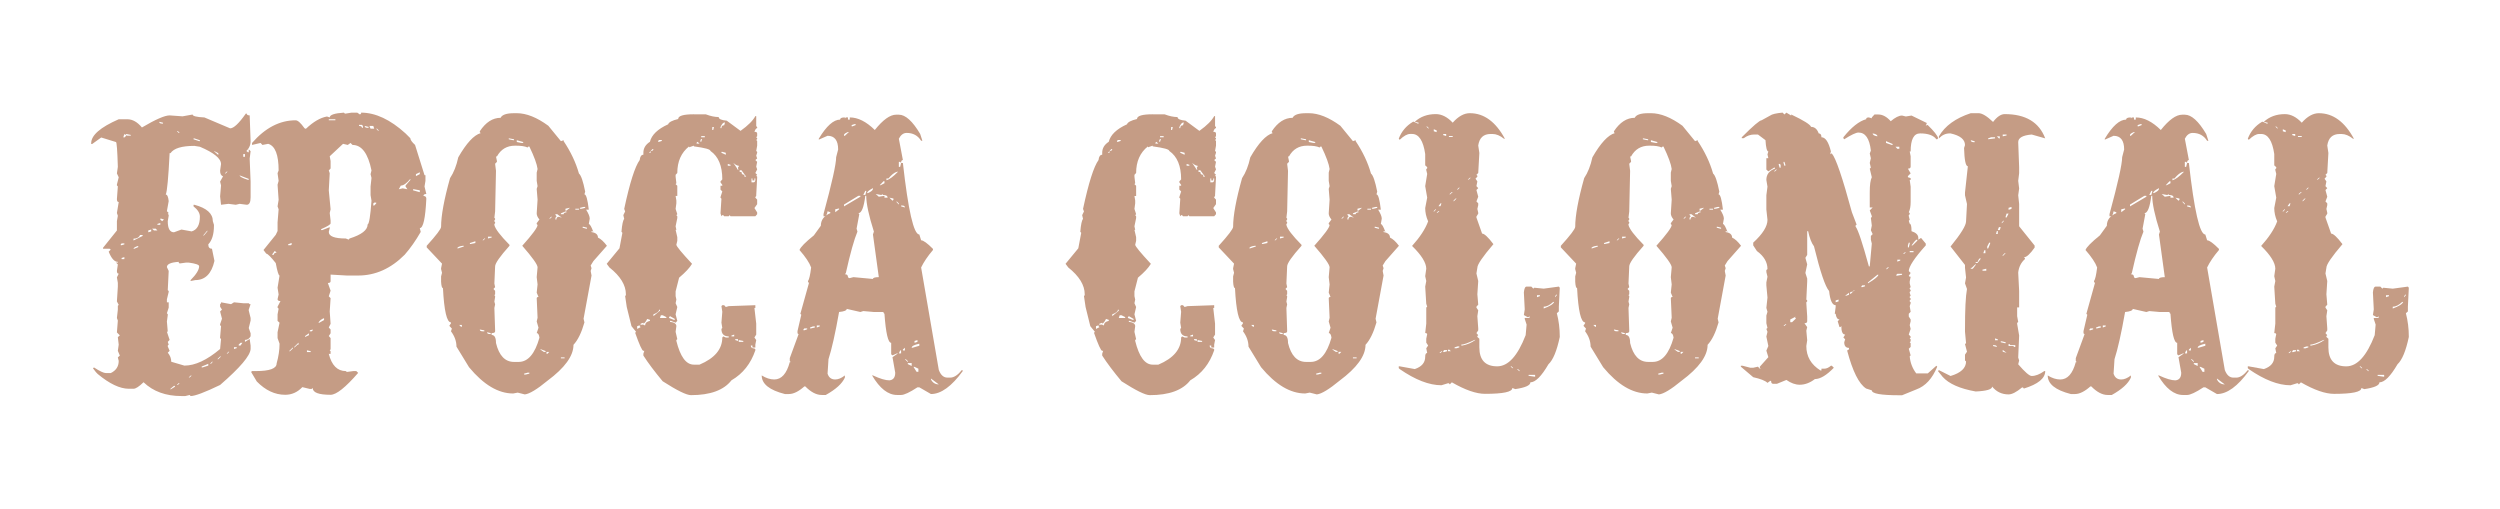 <?xml version="1.0" encoding="UTF-8"?>
<!DOCTYPE svg PUBLIC "-//W3C//DTD SVG 1.1//EN" "http://www.w3.org/Graphics/SVG/1.1/DTD/svg11.dtd">
<!-- Creator: CorelDRAW 2017 -->
<svg xmlns="http://www.w3.org/2000/svg" xml:space="preserve" width="152.135mm" height="30.956mm" version="1.1" style="shape-rendering:geometricPrecision; text-rendering:geometricPrecision; image-rendering:optimizeQuality; fill-rule:evenodd; clip-rule:evenodd"
viewBox="0 0 15213.52 3095.62"
 xmlns:xlink="http://www.w3.org/1999/xlink">
 <defs>
  <style type="text/css">
   <![CDATA[
    .fil0 {fill:#C59C85;fill-rule:nonzero}
   ]]>
  </style>
 </defs>
 <g id="Capa_x0020_1">
  <g id="_2214417998416">
   <path class="fil0" d="M1495.83 691.17l5.68 0c0,7.57 6.06,10.98 17.8,10.98l5.69 156.82c0,27.28 -11.75,49.62 -34.48,67.43l5.31 -6.44 5.68 0 6.82 6.44 5.3 0 0 -17.81 11.37 11.37 -5.69 45.45 5.69 139.78 0 95.46c0,30.3 -7.96,45.45 -23.49,45.45l-43.18 -5.68 -23.49 5.68 -44.31 -5.68 -45.47 5.68 -5.67 -51.13 5.67 -66.68 -5.67 -23.1 17.8 -32.2c-11.74,-3.78 -17.8,-15.15 -17.8,-34.47l5.67 -39.78c0,-34.08 -42.79,-69.31 -128.78,-105.68l-33.33 -5.3c-76.9,0 -125.39,14.77 -145.46,44.32l-5.31 0c-7.57,149.25 -15.15,233.33 -23.48,251.9 9.09,0 14.77,13.26 17.8,39.77l-10.98 61.37 10.98 10.98 -5.68 5.31 5.68 5.67 0 5.69 -5.68 33.33c0,45.08 12.88,67.43 37.88,67.43l45.45 -16.67 62.12 11.37c33.34,-9.85 50.01,-39.78 50.01,-90.15 0,-21.22 -12.88,-42.06 -38.64,-62.13l0 -9.85 5.31 0c75,20.07 112.12,53.42 112.12,100l6.81 21.97 0 5.69c0,51.89 -11.73,89.39 -34.46,113.26 0,17.8 7.19,26.51 22.34,26.51l15.16 74.25c-17.43,77.65 -56.45,116.67 -116.3,116.67l-28.79 5.67 0 -5.67c34.48,-34.85 51.9,-62.89 51.9,-84.47 0,-8.72 -20.84,-16.29 -63.25,-21.98l-16.67 0 -38.64 5.3 -5.68 -5.3 0 -4.54c-48.11,3.03 -71.97,13.63 -71.97,32.19l10.98 23.11 -5.68 116.67 5.68 5.68 0 5.31 -10.98 45.45 0 17.8 10.98 0 0 32.2 -10.98 34.47 5.3 5.69 0 5.3 -5.3 39.01 5.3 62.12 -5.3 0 16.66 50.01 -11.36 12.12 5.68 16.67 -5.68 5.68 0 5.3 11.36 26.89 -11.36 10.99c14.4,17.05 21.21,35.61 21.21,55.3l79.93 23.49c65.15,0 137.5,-33.71 217.43,-101.13l5.67 -60.99 -5.67 -5.31 0 -5.68 5.67 -66.67 -5.67 -6.44 0 -5.68 11.36 -33.33 -11.36 -44.32 11.36 -10.99 -11.36 -17.8 0 -15.53 5.67 -5.69 0 -5.68 60.99 11.37 17.81 -11.37 56.44 5.68 33.33 0 5.68 5.69 5.69 0 -11.37 33.33 0 5.31 11.37 45.45 0 15.53 -11.37 45.46 11.37 32.19 0 17.81c-7.58,14.77 -18.94,22.35 -34.48,22.35l0 12.12 28.79 -17.8 5.69 40.15 0 20.84c-2.27,40.9 -64.02,113.63 -185.61,218.93 -93.19,45.08 -153.04,67.43 -179.56,67.43l-5.67 -6.44 -26.52 6.44 -23.49 0c-95.45,0 -172.35,-28.03 -230.68,-84.09 -27.27,26.52 -47.73,39.77 -60.99,39.77l-28.03 0c-54.55,0 -117.81,-29.92 -189.78,-89.77l-10.98 -11.37 -17.81 -23.1 5.69 -5.69c35.6,23.11 59.84,34.48 73.11,34.48l29.16 0c32.2,-15.54 48.49,-40.16 48.49,-74.25l-5.3 -21.21 12.12 -10.99 -12.12 -28.79 5.3 -37.87 -5.3 -45.46 12.12 -10.99 -17.81 -17.79 5.69 -72.36 -5.69 -15.53 5.69 -50.76 0 -23.48 5.3 -5.68 -10.99 -20.84 5.69 -90.15 0 -23.11 -5.69 -33.33 10.99 -22.35c-7.2,0 -10.99,-5.31 -10.99,-16.67l5.69 -39.77 -11.37 -10.99 11.37 0 0 -4.54c-20.84,0 -39.4,-20.84 -55.69,-62.13l12.5 -12.11 -6.81 -5.69 -40.16 0 0 -5.68 84.47 -105.3 0 -56.45 5.69 -33.33 -5.69 -16.67 10.99 -66.66c-7.2,0 -10.99,-6.06 -10.99,-17.81l5.69 -77.65 -5.69 -5.69 0 -5.3 10.99 -44.32 -10.99 -23.48 5.69 -39.78c-3.04,-100.76 -6.82,-151.13 -11.37,-151.13l-89.77 -27.66 -55.31 39.78 -5.68 0 0 -5.31c0,-48.1 55.68,-96.59 167.43,-145.46l52.27 0c31.82,0 61.37,16.68 89.02,50.01 82.57,-48.87 139.02,-73.49 168.56,-73.49l78.79 5.68 60.99 -10.98c0,9.47 23.87,15.53 71.97,17.8l156.44 66.29c21.6,0 53.41,-29.92 95.46,-89.77zm-526.91 50c0,7.19 5.68,10.98 17.81,10.98l5.3 0 0 -5.3 -23.11 -5.68zm107.58 56.44l10.99 11.36 5.68 0 -10.99 -11.36 -5.68 0zm-319.7 17.8l-5.3 15.53 0 5.68 5.3 0 12.12 -10.98 0 -4.55 5.68 4.55 21.21 0 0 -4.55 -26.89 -5.68 -6.44 5.68 -5.68 -5.68zm420.84 26.89l0 5.31 34.09 11.36 4.55 0 0 -5.68 -33.33 -10.99 -5.31 0zm124.24 77.66l26.52 23.1 0 -10.98 -23.48 -12.12 -3.04 0zm178.42 17.42l0 16.67 10.22 0 0 -16.67 -10.22 0zm-112.12 117.81l5.67 0 10.99 -10.99 -5.3 0 -11.36 10.99zm90.15 12.12c0,7.57 16.67,16.29 50,26.9l5.3 0 0 -5.69 -55.3 -21.21zm-482.96 263.27l0 5.29 11.36 10.23 10.98 -10.23 -16.67 -5.29 -5.67 0zm-17.43 32.19l0 5.3 17.43 0 0 -10.98 -17.43 5.68zm-32.2 28.79l10.99 10.99 21.21 0 -10.23 -10.99 -21.97 0zm-23.48 10.99l0 10.98 17.8 -5.3 0 -11.37 -17.8 5.69zm336.37 27.64l0 5.69 23.1 -27.65 0 -5.68 -23.1 27.64zm-386.37 0c-6.44,14.78 -20.08,22.35 -39.78,22.35l0 10.99 55.3 -27.65 0 -5.69 -15.52 0zm-112.13 51.14l-5.3 5.69 0 5.3 5.3 0 16.67 -5.3 0 -5.69 -16.67 0zm72.35 32.2l5.31 0 23.48 -9.85 0 -5.68 -5.68 0c-15.53,6.06 -23.11,10.99 -23.11,15.53zm-72.35 56.44l0 6.82 16.67 0 0 -12.12 -16.67 5.3zm723.5 516.3l-10.98 10.99 0 5.68 10.98 0 11.37 -16.67 -11.37 0zm-39.77 26.51l0 11 16.67 -5.31 0 -5.69 -16.67 0zm-44.32 39.02l5.3 0 10.23 -11.36 -4.54 0 -10.99 11.36zm-56.82 34.1l5.68 0 16.66 -16.67 -5.67 0 -16.67 16.67zm-44.32 28.03l5.69 0 10.98 -12.51 -5.31 0 -11.36 12.51zm-51.14 16.67l0 5.29 5.69 0 34.47 -10.98 0 -10.98 -40.16 16.67zm-78.78 66.28l5.68 0 12.11 -10.98 -6.44 0 -11.35 10.98zm-71.98 45.83l5.68 0 10.99 -11.35 -5.68 0 -10.99 11.35zm-39.01 23.11l0 4.55 26.89 -16.67 0 -5.68 -5.68 0 -21.21 17.8zm1055.32 -1680.34l5.68 5.69 5.69 0 35.22 -5.69 34.48 0 16.66 11.37 6.82 -5.68 0 -5.69c87.88,0 178.03,42.43 270.46,126.52l29.17 29.17c0,9.47 9.46,23.11 28.79,40.91l57.57 184.09 5.69 0 0 34.47 -5.69 34.48 10.98 45.45c-11.74,0 -17.42,4.17 -17.42,12.12 11.74,0 17.42,5.68 17.42,16.67 -5.68,119.32 -18.93,178.79 -39.77,178.79l5.69 23.11c-31.07,54.16 -63.64,100.38 -97.74,139.02 -83.71,84.09 -178.03,126.51 -282.96,126.51l-68.94 0 -98.86 -5.68 0 40.15c0,7.2 -5.31,10.99 -16.67,10.99l16.67 46.59 -10.99 34.47 10.99 10.98 -5.31 81.07 5.31 75.38 -10.99 22.35 10.99 12.12 0 23.1 -10.99 16.67 10.99 12.5 0 68.57 -5.31 5.68 5.31 5.68 0 16.29 -10.99 0c17.8,69.69 52.28,104.54 103.42,104.54l6.43 5.31 40.15 -5.31 17.43 0 11.36 10.99c-76.89,88.64 -132.95,133.33 -167.8,133.33 -72.35,0 -108.72,-13.63 -108.72,-41.28l-6.43 5.68 -11.37 0 -45.46 -10.98c-29.54,31.06 -64.39,46.58 -104.17,46.58 -62.87,0 -120.45,-27.27 -173.11,-81.05l-34.47 -57.96 5.68 -5.31 23.11 0c84.48,0 126.52,-15.53 126.52,-46.59 11.75,-41.67 17.81,-81.44 17.81,-120.08l-12.12 -34.09 0 -35.6 12.12 -57.96 -12.12 -10.98 0 -39.78 6.43 -34.47 -6.43 -6.82 0 -5.3 17.79 -34.47c-12.11,0 -17.79,-3.79 -17.79,-11.37l6.43 -28.79 -6.43 -40.91 12.12 -74.24c-6.06,0 -13.64,-25.38 -23.12,-75.76 -29.92,-37.5 -48.85,-56.81 -57.95,-57.58l-16.67 -21.96 74.62 -92.43 11 -23.11 0 -52.27 6.43 -79.93 -6.43 -17.8 6.43 -39.77 -6.43 -92.05 6.43 -23.49 -6.43 -46.59 6.43 -16.67c0,-95.45 -20.83,-149.24 -63.26,-162.12l-35.22 6.82 -11.37 -12.12 -51.9 12.12 0 -12.12c79.93,-91.67 168.19,-137.88 265.16,-137.88 13.27,0 30.68,15.52 52.28,45.83l5.3 5.3 5.68 0c44.32,-42.04 86.75,-67.04 127.66,-74.25l16.66 5.69c0,-15.53 28.79,-25.38 86.37,-29.17zm-92.05 40.15l0 6.45 40.15 0 0 -6.45 -40.15 0zm184.1 34.47l0 6.44c12.12,0 17.8,3.79 17.8,11.37l5.68 0 0 -11.37 -5.68 -6.44 -17.8 0zm34.47 6.44c0,7.58 6.06,11.37 17.8,11.37l5.68 0 0 -5.68 -23.48 -5.69zm28.79 0l6.81 16.67 22.35 0 -5.68 -16.67 -23.48 0zm41.29 16.67l10.98 12.12 5.68 0 -11.36 -12.12 -5.3 0zm-173.11 98.87l-28.79 -6.82 -81.07 75.76 5.31 28.79 0 45.45 -10.99 12.12 5.68 16.67 -5.68 104.17 10.99 115.53 -5.31 22.35 5.31 46.6 0 16.66c0,6.44 -18.94,18.56 -57.58,35.23l0 5.68 6.82 0 45.45 -17.8 0 5.68 -5.68 23.11c0,26.89 34.47,40.15 103.42,40.15l17.42 6.82 5.68 -6.82c73.11,-23.11 109.85,-51.52 109.85,-85.61 9.09,-2.65 16.67,-50.76 23.49,-144.32l-5.69 -34.09 0 -52.27 5.69 -52.28 -5.69 -23.11 5.69 -22.35c-20.83,-103.4 -59.47,-155.3 -115.53,-155.3l-12.13 -12.12 -16.66 12.12zm414.77 177.65l0 12.13 23.49 -12.13 0 -11.36 -23.49 11.36zm-104.16 92.05l23.48 -5.68 28.79 5.68 -11.36 -16.66 0 -5.69 29.17 -34.09 0 -6.82c-22.35,27.27 -41.67,40.91 -57.96,40.91l-12.12 22.35zm86.74 0l0 6.44 40.91 11.36 0 -11.36 -35.6 -6.44 -5.31 0zm-236.37 81.06l-5.68 5.31 0 12.5 5.68 0 12.13 -12.5 0 -5.31 -12.13 0zm-523.87 254.18l0 5.3 16.66 0 5.31 -5.3 0 -6.82 -5.31 0 -16.66 6.82zm-81.06 39.77l-17.81 23.49 12.12 0c0,-8.33 5.69,-12.5 16.67,-12.5l-10.98 -10.99zm265.16 437.13l5.67 0 28.79 -16.29 0 -11.37c-15.53,5.31 -26.89,14.4 -34.46,27.66zm-52.28 46.59l0 5.68 11.37 0 6.43 -5.68 0 -5.3 -17.8 5.3zm-28.79 34.47l0 5.68 23.49 -10.98 0 -11.37 -23.49 16.67zm-68.56 68.94l5.3 0 17.8 -16.66 5.69 0 0 -12.12 -28.79 28.78zm-29.17 23.49l5.68 0 17.81 -16.67 0 -6.82 -23.49 23.49zm109.1 -5.68l0 10.98 23.1 0 0 -5.3 -23.1 -5.68zm1260.26 -1442.83l16.66 0c58.71,0 122.73,25.75 192.05,76.51l76.52 93.56 16.67 -5.68 0 5.68c42.8,64.02 74.24,129.93 93.18,197.35 12.87,10.23 25.37,46.97 37.87,109.86l-4.54 16.66c10.6,0 19.32,31.06 26.52,93.18l-16.29 0c14.77,23.87 21.97,41.67 21.97,54.56l-5.68 32.95c6.81,0 16.29,16.29 28.03,48.87l-5.68 -5.31 -5.69 0 0 5.31c26.14,3.78 39.02,14.77 39.02,33.33 17.81,8.33 35.99,25 54.55,50l-82.2 93.18 -16.66 26.9 5.29 16.28 -5.29 16.67 5.29 28.03 -48.48 262.89 5.3 22.35c-17.8,62.12 -39.77,107.57 -66.66,136.36 0,67.43 -52.66,140.16 -158.34,218.57 -63.64,52.65 -109.86,80.31 -137.88,83.33l-43.18 -10.98 -27.66 5.3c-90.53,0 -179.92,-53.03 -268.56,-159.85l-76.53 -125.38c0,-32.58 -11.35,-63.64 -33.33,-93.19l5.31 -16.66 -15.54 -16.67 10.23 -15.53 0 -5.3c-25.37,0 -41.66,-69.7 -48.87,-208.72 -6.06,0 -9.84,-12.88 -11.35,-39.02l0 -32.19 5.68 -21.98 -5.68 -22.35 0 -5.68 5.68 -27.65 -93.19 -98.86 0 -9.85c58.34,-64.4 87.51,-102.66 87.51,-115.53 0,-67.81 18.18,-166.67 54.54,-296.22 22.35,-33.33 39.01,-75.38 50.01,-126.52 49.62,-86.37 95.07,-135.61 136.36,-147.35l-5.31 -5.68 0 -5.69c35.99,-54.54 78.42,-81.82 126.52,-81.82 8.71,-18.56 35.99,-28.02 81.83,-28.02zm-32.21 153.4l0 5.31 26.9 5.68 5.31 0 0 -5.68 -27.66 -5.31 -4.55 0zm48.87 10.99l0 10.99 28.03 5.68 10.99 0 0 -5.68 -39.02 -10.99zm-126.52 98.87l5.68 27.65 0 5.3 -10.98 11.36 5.3 43.19 -5.3 247.36 -4.54 37.87 4.54 5.69 0 5.29 -4.54 5.69 0 5.68 4.54 5.3 0 5.68 -4.54 5.31 0 5.68c5.3,23.86 35.98,64.02 92.04,120.83l0 5.69c-58.33,65.15 -87.5,106.82 -87.5,125.38l-4.54 104.55 4.54 21.97 -10.23 10.98 10.23 11.37 0 20.83 -4.54 5.68 4.54 5.68 0 5.31 -4.54 28.02 4.54 16.68 -4.54 21.96 4.54 136.37 0 5.68c0,7.58 -7.2,10.99 -21.22,10.99l0 11.36c17.81,0 26.52,16.29 26.52,48.87 18.56,76.89 55.3,115.15 109.86,115.15l28.02 0c56.82,0 98.87,-49.24 126.52,-147.35 -2.27,-18.56 -7.95,-28.03 -16.66,-28.03l10.98 -32.95 -10.98 -37.89 5.3 -22.35 -5.3 -120.83 5.3 -5.68 5.68 0 -10.98 -26.52 5.3 -50 -5.3 -44.32 5.3 -59.85c0,-16.29 -31.07,-59.85 -93.19,-131.06 62.12,-69.33 93.19,-111.74 93.19,-126.52l-5.3 -5.68 0 -5.31 16.66 -22.35c-11.36,-13.25 -16.66,-25.75 -16.66,-37.5l5.3 -83.33 -5.3 -65.53 5.3 -16.67 -5.3 -32.2 0 -49.99 5.3 -21.98c-3.41,-28.78 -20.07,-74.62 -50,-136.75l-5.3 0 -5.69 5.69c-16.28,-7.58 -39.78,-10.98 -70.84,-10.98l-5.67 0c-48.87,0 -85.61,21.58 -109.86,65.53l-5.68 0zm510.62 312.88l0 5.3 10.98 0 21.21 -5.3 0 -5.68 -9.84 0 -22.35 5.68zm-87.88 5.3l0 11.37 5.68 0 21.21 -16.67 -4.54 0 -22.35 5.3zm60.22 0l0 5.68 21.98 0 0 -5.68 -21.98 0zm-87.87 28.03l0 5.31 16.67 0c0,-7.2 5.67,-10.99 16.66,-10.99l0 -5.67 -5.68 0 -27.65 11.35zm-33.34 5.31l0 4.55 5.68 5.68 0 5.3 -5.68 5.68 0 10.98 5.68 0c0,-10.98 5.69,-16.66 16.67,-16.66l16.67 5.68 -27.65 -21.21 -11.37 0zm-37.5 26.9l5.31 0 11.36 -11.37 -5.69 0 -10.98 11.37zm203.04 49.62l0 5.68 21.21 5.68 5.3 0 0 -5.68 -20.83 -5.68 -5.68 0zm-576.15 60.22l0 10.99 22.34 -5.68 0 -5.31 -22.34 0zm-32.96 21.98l5.3 0 10.99 -10.99 -5.3 0 -10.99 10.99zm-76.89 16.66l0 5.69 5.68 0 27.65 -5.69 0 -10.98 -33.33 10.98zm-76.52 32.2l5.69 0 33.33 -10.99 0 -4.54 -5.69 0c-21.97,3.03 -33.33,8.33 -33.33,15.53zm11.36 466.3l10.99 10.98 5.3 0 0 -10.98 -16.29 0zm125.38 27.65c0,7.19 5.31,10.98 16.67,10.98l10.99 0 0 -5.68 -27.66 -5.3zm44.32 16.67c0,7.2 5.31,10.98 16.67,10.98l5.31 0 0 -5.68 -21.98 -5.3zm322.74 104.17l22.35 15.52 10.98 0 0 -5.29 -27.65 -10.23 -5.68 0zm39.02 15.52l0 11.37 5.68 0 10.98 -11.37 -16.66 0zm87.5 33.34l0 5.68 22.34 0 0 -5.68 -22.34 0zm-223.87 98.87l0 5.67 9.84 0 21.98 -5.67 0 -5.69 -10.99 0 -20.83 5.69zm1032.97 -1578.07l72.35 0c28.79,10.98 54.93,16.67 78.8,16.67 0,11.74 16.29,19.31 48.86,21.97l84.09 62.12c46.22,-32.95 76.14,-63.26 90.15,-89.78l5.31 0 0 60.99 5.68 5.69 0 6.44c-6.06,0 -11.36,7.57 -16.67,22.35 10.99,0 16.67,3.4 16.67,9.84l0 16.67 -5.68 6.82 5.68 5.68 0 5.3 -5.68 5.68 5.68 5.69 0 28.79 -5.68 32.19 5.68 5.3 0 5.69 -5.68 17.8 5.68 16.67 -10.99 9.84 10.99 10.99 -5.68 29.17 5.68 16.67 -10.99 21.97 10.99 10.98 -5.68 5.68 5.68 5.69 0 5.3 -5.68 106.82 0 5.3 -5.31 6.82 0 3.41 10.99 12.12 0 27.65 -16.67 23.48 16.67 26.52 0 10.99 -10.99 12.5 -151.13 0 -5.31 -6.82 -5.68 6.82 -27.65 0 -5.68 -6.82 -5.69 0 -5.29 6.82 -5.69 -17.81 5.69 -89.01 -5.69 -6.44 0 -3.41 10.98 -34.47 -10.98 -10.98 0 -23.49 10.98 0 0 -5.3 -10.98 -15.54 0 -5.67 10.98 -12.13c0,-82.19 -23.86,-139.77 -71.97,-173.11 0,-9.84 -33.71,-18.94 -101.14,-28.03l0 -4.16 -28.78 9.85 0 -5.69c-48.11,37.88 -71.97,92.05 -71.97,162.13l-10.23 10.98 0 11.37 4.54 39.77 -4.54 5.68 10.23 9.85 0 62.12 -10.23 0 4.54 28.03 0 16.67 -4.54 34.09 10.23 32.2 -5.69 5.68 5.69 6.82 0 10.98 -10.23 50 4.54 21.97 -4.54 0 10.23 44.33 0 22.35 -5.69 23.48c0,9.47 31.82,48.1 95.46,116.29 -14.77,24.62 -40.91,52.65 -78.79,84.47l-21.21 83.33 0 28.79 4.54 20.83 -4.54 22.35 10.23 23.11 -10.23 44.7 10.23 39.78 -10.23 10.98 -28.79 -10.98 -5.3 0 0 5.67c25.75,3.04 38.63,11.75 38.63,26.52l-4.54 34.47 10.23 44.32 -5.69 5.68 0 5.31c23.87,96.21 59.1,144.32 106.44,144.32l34.48 0c92.42,-39.02 138.63,-94.32 138.63,-165.15l5.69 -6.83 15.53 6.83 17.8 0 0 -6.83c-29.54,0 -44.31,-15.15 -44.31,-45.45l5.29 -5.68 -5.29 -32.2 5.29 -66.29 -5.29 -34.47 5.29 -5.68 11.37 0 9.85 10.98 17.8 -5.3 162.12 -5.68 0 16.66 -5.68 0 10.99 95.47 0 66.66 -10.99 17.81 10.99 15.52 -5.31 27.66 0 17.8 -17.79 0 0 -12.12 -9.85 0c0,11.74 7.19,17.8 21.96,17.8l5.68 5.31 0 5.68c-27.64,81.44 -75.76,142.43 -145.45,182.96 -46.59,59.85 -128.79,90.15 -246.22,90.15 -27.65,0 -84.85,-28.41 -172.35,-84.48 -49.24,-59.08 -88.64,-111.36 -117.42,-156.44l0 -10.98 5.67 -17.81 -5.67 0c-7.58,0 -24.25,-36.74 -50.01,-109.84l5.68 -5.69 -28.03 -34.47 -28.79 -116.67 -9.84 -66.29 4.54 -5.68 0 -5.68c0,-55.3 -33.33,-109.85 -100,-162.89l-16.67 -22.34 77.66 -94.32 17.8 -94.32 -5.68 -6.44c3.79,-44.7 9.46,-70.46 16.66,-78.03l-5.3 -23.11 10.99 -22.34 -5.69 -15.54c34.1,-159.09 65.54,-257.96 94.33,-297.36 2.27,-21.21 9.85,-32.19 22.35,-32.19l0 -12.12c0,-27.28 13.25,-49.62 39.77,-66.68 10.6,-42.04 47.34,-77.64 110.98,-106.43 3.79,-12.5 24.25,-23.49 60.99,-32.2 0,-19.32 31.82,-28.79 95.45,-28.79zm162.13 77.66l0 6.44 5.69 0c0,-11.75 5.29,-17.43 16.66,-17.43l5.3 -16.67 -5.3 0c-7.58,1.52 -14.77,10.6 -22.35,27.66zm-50 0l0 17.79 5.68 0 4.55 -17.79 -10.23 0zm-67.42 55.3l0 6.82 21.97 0 0 -6.82 -21.97 0zm0 17.8l-4.55 5.68 0 10.98 4.55 0 5.3 -16.66 -5.3 0zm-256.45 5.68l-5.69 5.69 0 5.29 5.69 0 16.66 -5.29 0 -5.69 -16.66 0zm234.09 10.98l-5.68 5.69 0 5.31 17.81 0 -12.13 -11zm-295.08 66.68l9.85 0 0 -10.99c10.99,0 16.67,-3.78 16.67,-11.36l-5.68 0 -20.84 22.35zm440.55 -5.69l0 5.69 26.51 12.12 0 -12.12 -21.22 -5.69 -5.29 0zm71.97 66.67l23.48 34.47 0 5.69 9.85 0 -4.55 -5.69 0 -5.68 4.55 -5.3 0 -5.68c-9.48,0 -20.83,-6.07 -33.33,-17.81zm-33.34 6.82l0 10.99 16.67 0 0 -5.69 -16.67 -5.3zm72.35 38.64l0 10.23 10.98 0c0,11.74 6.07,17.42 17.81,17.42l0 11.37 10.98 0 -28.79 -39.02 -10.98 0zm71.97 50l0 23.48 12.13 0c7.57,0 11.35,-6.06 11.35,-17.8l0 -5.68 -5.68 0 0 12.12 -12.11 0 0 -12.12 -5.69 0zm-562.51 798.88c0,9.85 -11.36,18.94 -34.47,28.03l0 10.99 39.78 -33.34 0 -5.68 -5.31 0zm10.98 33.34l-5.67 16.66 39.01 0 0 -5.3 -22.35 -11.36 -10.99 0zm55.69 5.68l-5.68 5.68 0 5.3 28.79 11.36 5.68 0 0 -5.67 -28.79 -16.67zm-139.02 16.67c-7.96,17.04 -15.91,26.51 -23.1,28.79l0 -5.69 -16.67 5.69 0 9.84 5.67 -4.17 11 0 5.67 4.17 5.31 0c0,-14.01 9.85,-22.73 28.79,-26.51l0 -6.45 -16.67 -5.67zm-60.99 44.31l0 16.67 21.22 -10.98 -5.68 -5.69 0 -5.68 -15.54 5.68zm573.88 56.82l0 5.3 16.67 0 0 -10.98 -16.67 5.68zm23.11 21.97l0 5.68 16.66 5.31 0 -10.99 -16.66 0zm21.21 5.68l0 10.99 27.65 0 0 -5.68 -27.65 -5.31zm957.97 -1371.62l16.29 0c40.15,0 83.34,39.02 129.92,117.43l13.27 41.29 -7.58 0c-20.08,-31.82 -49.24,-47.73 -87.88,-47.73 -19.7,0 -35.61,11.75 -47.73,35.23l24.62 129.92c-7.58,0 -10.98,6.06 -10.98,17.81l-5.68 -6.82 -7.96 0 0 30.3 7.96 0 5.68 -23.48 10.98 0c32.58,290.16 65.91,435.24 100.01,435.24l10.98 35.23c13.25,0 37.5,17.42 71.97,52.26l0 6.83c-32.58,38.25 -56.44,73.87 -71.97,106.43l107.57 623.51c11.75,31.06 29.17,46.58 52.28,46.58l17.8 0c21.97,0 45.84,-15.52 70.84,-46.58l5.68 5.68c-68.18,93.94 -132.96,140.91 -194.32,140.91l-70.83 -40.91 -11.37 0c-47.35,31.06 -80.68,46.59 -99.62,46.59l-24.62 0c-54.55,0 -105.31,-39.77 -151.9,-118.94l5.3 0c43.18,20.08 76.52,29.93 100,29.93 23.87,-2.28 35.61,-17.81 35.61,-46.6l-16.67 -94.32 33.33 -23.1 -5.67 0 -27.66 12.12 -7.96 -6.82 0 -69.7c-18.93,0 -32.57,-59.09 -40.9,-176.52l-5.68 -5.68 0 -5.3 -58.72 0 -64.39 -5.69 -17.81 5.69 -82.95 -18.94c0,9.47 -15.54,15.91 -46.6,18.94 -23.1,130.68 -44.7,226.51 -64.39,287.13l-5.68 87.88c7.2,23.48 22.73,35.6 46.59,35.6 18.56,0 38.26,-8.33 58.71,-24.62l0 13.25c-16.29,36.37 -54.92,71.6 -116.28,105.69l-24.63 0c-32.57,0 -65.91,-17.43 -100,-52.28l-5.31 0c-34.84,31.07 -66.29,46.6 -94.31,46.6l-24.62 0c-93.95,-23.87 -140.92,-61.37 -140.92,-113.26 26.14,16.29 51.52,24.62 76.52,24.62 43.94,0 75.38,-35.22 94.32,-105.68l5.68 0 -5.68 -6.45 0 -17.79 53.41 -145.46 -6.44 -5.69 0 -13.25 23.1 -99.63 -5.68 -5.68 52.28 -187.5 -5.69 -6.82 0 -5.31c6.82,-8.33 13.27,-35.6 18.94,-82.2 -10.23,-28.78 -34.08,-64.39 -70.83,-106.43 6.44,-17.81 35.98,-47.35 87.5,-89.02l42.43 -58.71c0,-34.85 18.93,-60.23 57.57,-76.52l0 -5.68 -16.66 -5.69c-3.03,20.08 -9.09,30.31 -18.94,30.31l-5.68 0 0 -13.64c51.14,-188.64 76.89,-303.8 76.89,-346.21l12.12 -46.6c0,-55.3 -21.59,-83.34 -64.39,-83.34l-53.41 23.49 0 -5.68c46.59,-77.66 90.15,-116.29 129.92,-116.29 0,-9.09 9.48,-13.26 28.79,-13.26l0 6.44 5.69 -6.44 13.25 0 0 13.26 10.99 0 0 -13.26c49.62,0 100.38,25.38 152.28,76.51 49.62,-62.12 92.8,-93.18 129.92,-93.18zm-270.84 63.26l0 7.58 5.31 0 18.93 -7.58 0 -5.68 -7.57 0 -16.67 5.68zm-46.59 59.85l0 5.3 5.3 0 24.62 -23.1 -5.68 0c-16.28,6.82 -24.24,12.5 -24.24,17.8zm258.34 265.16l0 10.98c17.8,-4.92 41.28,-22.35 70.07,-51.89l-5.67 0c-16.29,4.17 -33.72,18.18 -52.28,40.91l-12.12 0zm-40.91 40.91l5.68 0 23.11 -12.12 0 -12.12 -5.68 0 -23.11 24.24zm-76.52 47.73l5.31 0c17.8,-7.96 28.02,-16.29 29.92,-24.25l0 -5.68c-23.48,12.12 -35.23,21.97 -35.23,29.93zm-11.36 -13.26l-12.12 24.62 12.12 0 5.68 -18.94 0 -5.68 -5.68 0zm63.26 18.94l18.94 16.67 34.47 -5.69 0 11.37 18.94 0c0,-11.37 -10.23,-16.67 -29.93,-16.67l0 -5.68 -6.81 5.68 -5.31 0 -30.3 -5.68zm-192.81 64.39l0 10.99 99.62 -58.71 0 -5.69 -12.12 0 -87.5 53.41zm129.55 -53.41c-8.72,70.46 -22.73,105.69 -42.05,105.69l5.68 5.3 -16.66 89.02 5.3 17.8c-19.7,46.6 -43.56,130.69 -70.83,253.04l-5.69 6.43c12.5,0 18.94,6.07 18.94,17.81l5.68 5.69 5.31 0 22.35 -5.69 118.56 10.98c0,-7.19 12.12,-10.98 35.61,-10.98l-35.61 -259.47 5.68 -17.81c-31.06,-97.72 -46.59,-170.46 -46.59,-217.81l-5.68 0zm146.59 11.37l18.94 18.56 5.68 -5.3 0 -7.96 -24.62 -5.3zm41.29 24.24l16.29 17.8 0 -6.81 -10.98 -10.99 -5.31 0zm29.93 23.49l0 5.3 23.1 6.82c0,-8.33 -5.68,-12.12 -17.8,-12.12l-5.3 0zm-400.77 23.1l0 17.81 23.48 -17.81 0 -5.3 -23.48 5.3zm-112.12 706.84l0 12.5 17.8 -6.82 0 -5.68 -17.8 0zm-40.92 12.5l0 5.3 6.44 0 22.35 -5.3 0 -6.82 -10.98 0 -17.81 6.82zm-34.47 5.3l-5.67 5.68 0 5.68 5.67 0 16.68 -5.68 0 -5.68 -16.68 0zm670.09 76.52l0 11.36 17.81 -5.68 0 -10.99 -17.81 5.31zm-17.42 41.29l5.31 0 41.29 -12.13 0 -12.5c-31.07,6.82 -46.6,14.78 -46.6,24.63zm-53.41 10.98l0 5.68 12.12 0 0 -16.66 -12.12 10.98zm-16.66 5.68l-7.96 17.81 13.64 0 0 -17.81 -5.68 0zm28.78 53.04l17.81 17.8 0 -6.45 -12.12 -11.35 -5.69 0zm17.81 23.48l0 6.44 23.48 11.36 0 -17.8 -23.48 0zm34.46 23.11l18.95 30.3 10.98 0 0 -18.94 -23.49 -11.36 -6.44 0zm106.45 71.21l0 5.68c10.23,19.7 26.14,29.93 47.72,29.93l-47.72 -35.61zm1349.27 -1607.99l72.35 0c28.79,10.98 54.92,16.67 78.79,16.67 0,11.74 16.29,19.31 48.87,21.97l84.09 62.12c46.21,-32.95 76.14,-63.26 90.15,-89.78l5.3 0 0 60.99 5.69 5.69 0 6.44c-6.07,0 -11.37,7.57 -16.67,22.35 10.98,0 16.67,3.4 16.67,9.84l0 16.67 -5.69 6.82 5.69 5.68 0 5.3 -5.69 5.68 5.69 5.69 0 28.79 -5.69 32.19 5.69 5.3 0 5.69 -5.69 17.8 5.69 16.67 -10.99 9.84 10.99 10.99 -5.69 29.17 5.69 16.67 -10.99 21.97 10.99 10.98 -5.69 5.68 5.69 5.69 0 5.3 -5.69 106.82 0 5.3 -5.3 6.82 0 3.41 10.99 12.12 0 27.65 -16.67 23.48 16.67 26.52 0 10.99 -10.99 12.5 -151.14 0 -5.3 -6.82 -5.68 6.82 -27.66 0 -5.68 -6.82 -5.68 0 -5.3 6.82 -5.69 -17.81 5.69 -89.01 -5.69 -6.44 0 -3.41 10.99 -34.47 -10.99 -10.98 0 -23.49 10.99 0 0 -5.3 -10.99 -15.54 0 -5.67 10.99 -12.13c0,-82.19 -23.87,-139.77 -71.97,-173.11 0,-9.84 -33.72,-18.94 -101.14,-28.03l0 -4.16 -28.79 9.85 0 -5.69c-48.11,37.88 -71.97,92.05 -71.97,162.13l-10.23 10.98 0 11.37 4.55 39.77 -4.55 5.68 10.23 9.85 0 62.12 -10.23 0 4.55 28.03 0 16.67 -4.55 34.09 10.23 32.2 -5.68 5.68 5.68 6.82 0 10.98 -10.23 50 4.55 21.97 -4.55 0 10.23 44.33 0 22.35 -5.68 23.48c0,9.47 31.81,48.1 95.45,116.29 -14.77,24.62 -40.91,52.65 -78.78,84.47l-21.22 83.33 0 28.79 4.55 20.83 -4.55 22.35 10.23 23.11 -10.23 44.7 10.23 39.78 -10.23 10.98 -28.79 -10.98 -5.3 0 0 5.67c25.76,3.04 38.64,11.75 38.64,26.52l-4.55 34.47 10.23 44.32 -5.68 5.68 0 5.31c23.86,96.21 59.09,144.32 106.44,144.32l34.47 0c92.42,-39.02 138.64,-94.32 138.64,-165.15l5.68 -6.83 15.53 6.83 17.81 0 0 -6.83c-29.55,0 -44.32,-15.15 -44.32,-45.45l5.3 -5.68 -5.3 -32.2 5.3 -66.29 -5.3 -34.47 5.3 -5.68 11.36 0 9.85 10.98 17.81 -5.3 162.12 -5.68 0 16.66 -5.68 0 10.98 95.47 0 66.66 -10.98 17.81 10.98 15.52 -5.3 27.66 0 17.8 -17.8 0 0 -12.12 -9.85 0c0,11.74 7.2,17.8 21.97,17.8l5.68 5.31 0 5.68c-27.65,81.44 -75.76,142.43 -145.46,182.96 -46.59,59.85 -128.79,90.15 -246.22,90.15 -27.64,0 -84.84,-28.41 -172.35,-84.48 -49.24,-59.08 -88.64,-111.36 -117.42,-156.44l0 -10.98 5.68 -17.81 -5.68 0c-7.58,0 -24.25,-36.74 -50,-109.84l5.68 -5.69 -28.03 -34.47 -28.79 -116.67 -9.85 -66.29 4.54 -5.68 0 -5.68c0,-55.3 -33.33,-109.85 -99.99,-162.89l-16.67 -22.34 77.65 -94.32 17.8 -94.32 -5.68 -6.44c3.79,-44.7 9.47,-70.46 16.66,-78.03l-5.29 -23.11 10.98 -22.34 -5.69 -15.54c34.1,-159.09 65.54,-257.96 94.33,-297.36 2.27,-21.21 9.85,-32.19 22.35,-32.19l0 -12.12c0,-27.28 13.25,-49.62 39.77,-66.68 10.61,-42.04 47.35,-77.64 110.98,-106.43 3.79,-12.5 24.25,-23.49 60.99,-32.2 0,-19.32 31.82,-28.79 95.46,-28.79zm162.12 77.66l0 6.44 5.69 0c0,-11.75 5.3,-17.43 16.66,-17.43l5.31 -16.67 -5.31 0c-7.57,1.52 -14.77,10.6 -22.35,27.66zm-50 0l0 17.79 5.69 0 4.54 -17.79 -10.23 0zm-67.42 55.3l0 6.82 21.97 0 0 -6.82 -21.97 0zm0 17.8l-4.55 5.68 0 10.98 4.55 0 5.3 -16.66 -5.3 0zm-256.45 5.68l-5.68 5.69 0 5.29 5.68 0 16.67 -5.29 0 -5.69 -16.67 0zm234.09 10.98l-5.67 5.69 0 5.31 17.8 0 -12.13 -11zm-295.07 66.68l9.85 0 0 -10.99c10.98,0 16.67,-3.78 16.67,-11.36l-5.69 0 -20.83 22.35zm440.54 -5.69l0 5.69 26.51 12.12 0 -12.12 -21.21 -5.69 -5.3 0zm71.97 66.67l23.49 34.47 0 5.69 9.84 0 -4.55 -5.69 0 -5.68 4.55 -5.3 0 -5.68c-9.47,0 -20.83,-6.07 -33.33,-17.81zm-33.34 6.82l0 10.99 16.67 0 0 -5.69 -16.67 -5.3zm72.35 38.64l0 10.23 10.99 0c0,11.74 6.06,17.42 17.8,17.42l0 11.37 10.99 0 -28.79 -39.02 -10.99 0zm71.97 50l0 23.48 12.13 0c7.58,0 11.36,-6.06 11.36,-17.8l0 -5.68 -5.68 0 0 12.12 -12.12 0 0 -12.12 -5.69 0zm-562.51 798.88c0,9.85 -11.36,18.94 -34.46,28.03l0 10.99 39.77 -33.34 0 -5.68 -5.31 0zm10.99 33.34l-5.68 16.66 39.01 0 0 -5.3 -22.35 -11.36 -10.98 0zm55.68 5.68l-5.68 5.68 0 5.3 28.79 11.36 5.68 0 0 -5.67 -28.79 -16.67zm-139.02 16.67c-7.96,17.04 -15.9,26.51 -23.1,28.79l0 -5.69 -16.67 5.69 0 9.84 5.68 -4.17 10.99 0 5.68 4.17 5.3 0c0,-14.01 9.85,-22.73 28.79,-26.51l0 -6.45 -16.67 -5.67zm-60.98 44.31l0 16.67 21.21 -10.98 -5.68 -5.69 0 -5.68 -15.53 5.68zm573.87 56.82l0 5.3 16.67 0 0 -10.98 -16.67 5.68zm23.11 21.97l0 5.68 16.66 5.31 0 -10.99 -16.66 0zm21.21 5.68l0 10.99 27.66 0 0 -5.68 -27.66 -5.31zm660.25 -1380.7l16.66 0c58.71,0 122.73,25.75 192.05,76.51l76.51 93.56 16.67 -5.68 0 5.68c42.8,64.02 74.25,129.93 93.19,197.35 12.87,10.23 25.37,46.97 37.87,109.86l-4.54 16.66c10.6,0 19.32,31.06 26.52,93.18l-16.29 0c14.77,23.87 21.97,41.67 21.97,54.56l-5.68 32.95c6.81,0 16.29,16.29 28.03,48.87l-5.68 -5.31 -5.69 0 0 5.31c26.14,3.78 39.02,14.77 39.02,33.33 17.81,8.33 35.99,25 54.55,50l-82.2 93.18 -16.67 26.9 5.3 16.28 -5.3 16.67 5.3 28.03 -48.49 262.89 5.31 22.35c-17.81,62.12 -39.77,107.57 -66.66,136.36 0,67.43 -52.66,140.16 -158.34,218.57 -63.64,52.65 -109.86,80.31 -137.89,83.33l-43.18 -10.98 -27.65 5.3c-90.53,0 -179.93,-53.03 -268.57,-159.85l-76.52 -125.38c0,-32.58 -11.35,-63.64 -33.33,-93.19l5.31 -16.66 -15.54 -16.67 10.23 -15.53 0 -5.3c-25.37,0 -41.66,-69.7 -48.87,-208.72 -6.06,0 -9.85,-12.88 -11.35,-39.02l0 -32.19 5.67 -21.98 -5.67 -22.35 0 -5.68 5.67 -27.65 -93.18 -98.86 0 -9.85c58.33,-64.4 87.51,-102.66 87.51,-115.53 0,-67.81 18.17,-166.67 54.54,-296.22 22.35,-33.33 39.01,-75.38 50,-126.52 49.63,-86.37 95.08,-135.61 136.37,-147.35l-5.31 -5.68 0 -5.69c35.99,-54.54 78.41,-81.82 126.52,-81.82 8.71,-18.56 35.98,-28.02 81.83,-28.02zm-32.21 153.4l0 5.31 26.9 5.68 5.31 0 0 -5.68 -27.66 -5.31 -4.55 0zm48.87 10.99l0 10.99 28.03 5.68 10.99 0 0 -5.68 -39.02 -10.99zm-126.52 98.87l5.68 27.65 0 5.3 -10.98 11.36 5.3 43.19 -5.3 247.36 -4.55 37.87 4.55 5.69 0 5.29 -4.55 5.69 0 5.68 4.55 5.3 0 5.68 -4.55 5.31 0 5.68c5.31,23.86 35.99,64.02 92.05,120.83l0 5.69c-58.33,65.15 -87.5,106.82 -87.5,125.38l-4.55 104.55 4.55 21.97 -10.23 10.98 10.23 11.37 0 20.83 -4.55 5.68 4.55 5.68 0 5.31 -4.55 28.02 4.55 16.68 -4.55 21.96 4.55 136.37 0 5.68c0,7.58 -7.2,10.99 -21.22,10.99l0 11.36c17.81,0 26.52,16.29 26.52,48.87 18.56,76.89 55.3,115.15 109.86,115.15l28.02 0c56.82,0 98.86,-49.24 126.52,-147.35 -2.27,-18.56 -7.95,-28.03 -16.66,-28.03l10.98 -32.95 -10.98 -37.89 5.29 -22.35 -5.29 -120.83 5.29 -5.68 5.69 0 -10.98 -26.52 5.29 -50 -5.29 -44.32 5.29 -59.85c0,-16.29 -31.06,-59.85 -93.18,-131.06 62.12,-69.33 93.18,-111.74 93.18,-126.52l-5.29 -5.68 0 -5.31 16.66 -22.35c-11.37,-13.25 -16.66,-25.75 -16.66,-37.5l5.29 -83.33 -5.29 -65.53 5.29 -16.67 -5.29 -32.2 0 -49.99 5.29 -21.98c-3.4,-28.78 -20.07,-74.62 -49.99,-136.75l-5.31 0 -5.68 5.69c-16.28,-7.58 -39.78,-10.98 -70.84,-10.98l-5.68 0c-48.86,0 -85.6,21.58 -109.85,65.53l-5.68 0zm510.62 312.88l0 5.3 10.98 0 21.21 -5.3 0 -5.68 -9.85 0 -22.34 5.68zm-87.88 5.3l0 11.37 5.68 0 21.21 -16.67 -4.54 0 -22.35 5.3zm60.22 0l0 5.68 21.98 0 0 -5.68 -21.98 0zm-87.88 28.03l0 5.31 16.67 0c0,-7.2 5.68,-10.99 16.67,-10.99l0 -5.67 -5.68 0 -27.66 11.35zm-33.33 5.31l0 4.55 5.68 5.68 0 5.3 -5.68 5.68 0 10.98 5.68 0c0,-10.98 5.69,-16.66 16.67,-16.66l16.67 5.68 -27.65 -21.21 -11.37 0zm-37.5 26.9l5.3 0 11.37 -11.37 -5.69 0 -10.98 11.37zm203.04 49.62l0 5.68 21.21 5.68 5.3 0 0 -5.68 -20.84 -5.68 -5.67 0zm-576.16 60.22l0 10.99 22.35 -5.68 0 -5.31 -22.35 0zm-32.95 21.98l5.3 0 10.99 -10.99 -5.3 0 -10.99 10.99zm-76.89 16.66l0 5.69 5.68 0 27.65 -5.69 0 -10.98 -33.33 10.98zm-76.52 32.2l5.68 0 33.34 -10.99 0 -4.54 -5.69 0c-21.97,3.03 -33.33,8.33 -33.33,15.53zm11.36 466.3l10.99 10.98 5.3 0 0 -10.98 -16.29 0zm125.38 27.65c0,7.19 5.31,10.98 16.67,10.98l10.99 0 0 -5.68 -27.66 -5.3zm44.32 16.67c0,7.2 5.3,10.98 16.67,10.98l5.3 0 0 -5.68 -21.97 -5.3zm322.74 104.17l22.35 15.52 10.98 0 0 -5.29 -27.65 -10.23 -5.68 0zm39.02 15.52l0 11.37 5.68 0 10.98 -11.37 -16.66 0zm87.49 33.34l0 5.68 22.35 0 0 -5.68 -22.35 0zm-223.87 98.87l0 5.67 9.85 0 21.98 -5.67 0 -5.69 -10.99 0 -20.84 5.69zm935.64 -1584.88c85.6,0 156.82,51.89 212.88,155.3l-5.69 0c-23.48,-18.94 -46.96,-28.79 -69.69,-28.79l-10.99 0c-43.94,0 -68.94,23.49 -75.76,70.08l6.82 45.45 -6.82 121.98 -10.98 10.98 5.68 5.68 0 5.69 -11.37 12.11 11.37 16.68 -5.68 28.78 10.98 12.12 -10.98 11.37 10.98 40.91 -10.98 28.79 10.98 11.36 0 10.99 -5.3 23.1 5.3 23.48 0 5.31 -10.98 17.81 0 5.67 34.47 97.73c13.25,0 36.36,21.21 68.94,64.4 -65.15,76.13 -97.73,123.87 -97.73,143.18l-5.68 35.23 10.98 45.83 -5.3 80.69 5.3 63.26 -10.98 12.5 0 5.3 10.98 16.67 -5.3 35.61 5.3 74.24 0 12.12 -10.98 16.67 10.98 12.5 -5.3 5.3 0 5.68 12.12 10.99 0 52.27c0,76.9 36.36,115.54 108.72,115.54 66.66,0 124.24,-63.27 173.11,-189.78l5.68 -64.4 -11.37 -34.46 0 -5.69 29.17 0 0 -10.98 -5.69 5.68 -6.81 0 -21.97 -12.5 5.3 -34.09 -5.3 -103.42c2.27,-23.48 7.58,-35.6 16.67,-35.6l28.79 0 12.11 12.5 5.69 -5.69 57.57 5.69 92.05 -12.5 5.69 6.81 -5.69 115.54 0 28.79 -12.12 10.98c11.75,45.08 17.81,93.19 17.81,144.32 -17.81,84.47 -40.54,139.78 -68.95,166.3 -42.8,73.49 -79.54,109.84 -109.84,109.84 0,18.57 -30.69,32.2 -92.05,41.3l-17.81 -6.82c0,23.86 -55.31,35.6 -166.29,35.6 -53.41,0 -120.83,-23.48 -201.9,-70.08l-12.5 12.51 -5.3 -6.82 -5.68 0 -39.78 12.12c-75,0 -159.47,-32.96 -254.17,-98.49l-5.68 -5.68 0 -10.98 5.68 0 92.05 16.66c42.05,-14.39 63.26,-39.01 63.26,-74.62 0,-15.53 4.16,-23.1 12.12,-23.1l-5.69 -28.79 11.37 -16.67 -11.37 -17.8 0 -23.49 5.69 -28.79 -5.69 -5.68 -6.43 0 6.43 -57.57 0 -97.74 5.69 -5.3 -5.69 -17.8 -6.43 -104.55 6.43 -34.1 -6.43 -29.16 6.43 -45.46c0,-35.98 -28.78,-82.57 -86.36,-138.63 48.11,-53.41 80.69,-103.04 97.73,-149.63 -12.12,-27.66 -17.8,-54.55 -17.8,-81.07l12.12 -63.25 -12.12 -70.08 12.12 -74.24 -5.69 -23.49 0 -5.3 5.69 -5.68 0 -6.82 -12.12 -10.99 0 -68.94c-11.74,-81.06 -38.64,-121.97 -79.93,-121.97l-12.12 0c-17.05,0 -38.26,11.74 -63.26,35.61l-5.68 -6.82c16.29,-43.56 45.08,-78.04 86.74,-103.03l5.31 0 23.48 10.98 5.31 0 0 -5.3 -23.11 -5.68c34.09,-31.06 76.52,-46.6 127.66,-46.6 35.98,0 70.45,17.43 103.03,52.28 34.08,-38.64 68.93,-57.95 104.55,-57.95zm-265.55 81.05l11.37 10.99 5.31 0 -10.99 -10.99 -5.69 0zm45.84 16.67l0 12.12 17.42 5.69 0 -10.99 -17.42 -6.82zm57.58 28.79l0 6.82 17.8 5.3 0 -12.12 -17.8 0zm34.47 12.12l0 5.69 23.11 0 0 -5.69 -23.11 0zm115.16 265.54l5.67 0 12.13 -11.36 -5.3 0 -12.5 11.36zm-63.26 57.57l0 5.69 11.36 -11.37 0 -5.3 -11.36 10.98zm-46.6 28.79l0 5.69 17.81 -16.67 -5.31 0 -12.5 10.98zm23.49 40.16l0 6.44 17.8 -17.81 -5.68 0 -12.12 11.37zm-79.92 17.8l-12.13 17.42 12.13 0 5.67 -17.42 -5.67 0zm-40.92 46.59l0 5.31 12.13 -12.13 0 -5.68 -12.13 12.5zm17.42 10.98l5.69 0 10.98 -10.98 -5.3 0 -11.37 10.98zm720.48 507.21l0 6.44 10.98 -12.12 0 -5.68 -10.98 11.36zm-109.86 -5.68l0 12.12 17.81 -6.44 0 -5.68 -17.81 0zm40.91 70.08l0 10.99c37.89,-14.02 58.72,-27.27 63.27,-40.16l-5.69 0c-20.45,19.32 -39.77,29.17 -57.58,29.17zm-501.52 230.69l0 5.68 5.68 0c29.54,-5.3 56.44,-16.67 80.68,-34.47l-5.29 0c-40.16,19.32 -67.05,28.79 -81.07,28.79zm-40.91 16.66l0 5.69 12.12 0 16.67 -5.69 0 -5.68 -11.36 0 -17.43 5.68zm-34.47 12.13l-5.68 4.54 0 6.82 17.8 0 -12.12 -11.36zm-29.17 4.54l-5.3 6.82 0 5.3 5.3 0 17.81 -5.3 0 -6.82 -17.81 0zm-28.79 17.81l6.83 0 10.98 -10.99 -5.31 0 -12.5 10.99zm432.97 81.06l10.98 10.98 5.68 0 -10.98 -10.98 -5.68 0zm39.77 16.66l12.5 12.12 5.31 0 -12.13 -12.12 -5.68 0zm70.07 35.23l0 5.68 39.78 5.69 0 -11.37 -39.78 0zm727.68 -1592.45l16.66 0c58.72,0 122.73,25.75 192.06,76.51l76.51 93.56 16.67 -5.68 0 5.68c42.8,64.02 74.24,129.93 93.18,197.35 12.88,10.23 25.38,46.97 37.88,109.86l-4.54 16.66c10.6,0 19.31,31.06 26.52,93.18l-16.29 0c14.77,23.87 21.96,41.67 21.96,54.56l-5.67 32.95c6.81,0 16.28,16.29 28.02,48.87l-5.68 -5.31 -5.68 0 0 5.31c26.14,3.78 39.02,14.77 39.02,33.33 17.8,8.33 35.98,25 54.54,50l-82.2 93.18 -16.66 26.9 5.3 16.28 -5.3 16.67 5.3 28.03 -48.49 262.89 5.31 22.35c-17.81,62.12 -39.78,107.57 -66.67,136.36 0,67.43 -52.65,140.16 -158.34,218.57 -63.64,52.65 -109.85,80.31 -137.88,83.33l-43.18 -10.98 -27.65 5.3c-90.53,0 -179.93,-53.03 -268.57,-159.85l-76.52 -125.38c0,-32.58 -11.36,-63.64 -33.33,-93.19l5.3 -16.66 -15.53 -16.67 10.23 -15.53 0 -5.3c-25.38,0 -41.67,-69.7 -48.87,-208.72 -6.06,0 -9.85,-12.88 -11.36,-39.02l0 -32.19 5.68 -21.98 -5.68 -22.35 0 -5.68 5.68 -27.65 -93.18 -98.86 0 -9.85c58.33,-64.4 87.5,-102.66 87.5,-115.53 0,-67.81 18.18,-166.67 54.55,-296.22 22.35,-33.33 39.01,-75.38 50,-126.52 49.62,-86.37 95.07,-135.61 136.37,-147.35l-5.31 -5.68 0 -5.69c35.99,-54.54 78.41,-81.82 126.52,-81.82 8.71,-18.56 35.98,-28.02 81.82,-28.02zm-32.2 153.4l0 5.31 26.9 5.68 5.3 0 0 -5.68 -27.65 -5.31 -4.55 0zm48.86 10.99l0 10.99 28.04 5.68 10.98 0 0 -5.68 -39.02 -10.99zm-126.51 98.87l5.68 27.65 0 5.3 -10.99 11.36 5.31 43.19 -5.31 247.36 -4.54 37.87 4.54 5.69 0 5.29 -4.54 5.69 0 5.68 4.54 5.3 0 5.68 -4.54 5.31 0 5.68c5.31,23.86 35.99,64.02 92.05,120.83l0 5.69c-58.34,65.15 -87.51,106.82 -87.51,125.38l-4.54 104.55 4.54 21.97 -10.23 10.98 10.23 11.37 0 20.83 -4.54 5.68 4.54 5.68 0 5.31 -4.54 28.02 4.54 16.68 -4.54 21.96 4.54 136.37 0 5.68c0,7.58 -7.19,10.99 -21.21,10.99l0 11.36c17.81,0 26.52,16.29 26.52,48.87 18.56,76.89 55.3,115.15 109.85,115.15l28.03 0c56.82,0 98.86,-49.24 126.52,-147.35 -2.28,-18.56 -7.95,-28.03 -16.67,-28.03l10.99 -32.95 -10.99 -37.89 5.3 -22.35 -5.3 -120.83 5.3 -5.68 5.69 0 -10.99 -26.52 5.3 -50 -5.3 -44.32 5.3 -59.85c0,-16.29 -31.06,-59.85 -93.18,-131.06 62.12,-69.33 93.18,-111.74 93.18,-126.52l-5.3 -5.68 0 -5.31 16.67 -22.35c-11.37,-13.25 -16.67,-25.75 -16.67,-37.5l5.3 -83.33 -5.3 -65.53 5.3 -16.67 -5.3 -32.2 0 -49.99 5.3 -21.98c-3.41,-28.78 -20.07,-74.62 -49.99,-136.75l-5.31 0 -5.69 5.69c-16.28,-7.58 -39.77,-10.98 -70.83,-10.98l-5.68 0c-48.87,0 -85.61,21.58 -109.85,65.53l-5.68 0zm510.61 312.88l0 5.3 10.99 0 21.21 -5.3 0 -5.68 -9.85 0 -22.35 5.68zm-87.87 5.3l0 11.37 5.67 0 21.22 -16.67 -4.55 0 -22.34 5.3zm60.22 0l0 5.68 21.97 0 0 -5.68 -21.97 0zm-87.88 28.03l0 5.31 16.67 0c0,-7.2 5.68,-10.99 16.66,-10.99l0 -5.67 -5.67 0 -27.66 11.35zm-33.33 5.31l0 4.55 5.68 5.68 0 5.3 -5.68 5.68 0 10.98 5.68 0c0,-10.98 5.68,-16.66 16.67,-16.66l16.67 5.68 -27.66 -21.21 -11.36 0zm-37.5 26.9l5.3 0 11.37 -11.37 -5.69 0 -10.98 11.37zm203.03 49.62l0 5.68 21.22 5.68 5.29 0 0 -5.68 -20.83 -5.68 -5.68 0zm-576.15 60.22l0 10.99 22.35 -5.68 0 -5.31 -22.35 0zm-32.95 21.98l5.3 0 10.99 -10.99 -5.31 0 -10.98 10.99zm-76.89 16.66l0 5.69 5.67 0 27.66 -5.69 0 -10.98 -33.33 10.98zm-76.53 32.2l5.69 0 33.33 -10.99 0 -4.54 -5.68 0c-21.97,3.03 -33.34,8.33 -33.34,15.53zm11.37 466.3l10.98 10.98 5.31 0 0 -10.98 -16.29 0zm125.38 27.65c0,7.19 5.31,10.98 16.67,10.98l10.98 0 0 -5.68 -27.65 -5.3zm44.32 16.67c0,7.2 5.3,10.98 16.67,10.98l5.3 0 0 -5.68 -21.97 -5.3zm322.74 104.17l22.34 15.52 10.99 0 0 -5.29 -27.66 -10.23 -5.67 0zm39.01 15.52l0 11.37 5.68 0 10.99 -11.37 -16.67 0zm87.5 33.34l0 5.68 22.35 0 0 -5.68 -22.35 0zm-223.87 98.87l0 5.67 9.85 0 21.98 -5.67 0 -5.69 -11 0 -20.83 5.69zm756.84 -1588.3l10.99 11.37 12.12 -11.37 29.17 17.81 0 -6.44c76.13,35.98 116.28,61.36 120.83,75.38 21.59,0 37.12,13.26 46.59,39.77 10.99,0 16.66,7.95 16.66,23.49 24.25,0 43.57,28.79 57.58,86.36l-5.3 17.81 5.3 -5.31 5.69 0c23.48,25.76 64.39,144.7 121.97,357.21l28.79 75.38 -6.44 5.68 0 5.68c15.53,20.46 42.42,101.52 81.06,242.81l5.3 0 12.5 -138.64 -5.67 -23.49 0 -23.1 10.98 -10.98 -10.98 -23.49 5.67 -28.79 -5.67 -46.59 5.67 -5.68 0 -5.31 -12.5 -34.47 17.81 -17.8 -17.81 0 0 -92.05c0,-45.08 4.17,-75.76 12.5,-92.05l-12.5 -52.27 6.83 -5.68 -6.83 -28.79 6.83 -28.79 -6.83 -28.79 6.83 -17.8c-8.34,-73.48 -33.34,-109.85 -75.39,-109.85 -14.77,0 -43.93,13.64 -86.74,40.91l-5.31 -6.44 0 -5.68c49.25,-61.37 95.46,-98.11 138.65,-109.86 0,-7.57 5.29,-10.98 16.66,-10.98l17.8 5.31 0 -5.31 16.29 -17.8 23.49 0c25.75,0 51.14,13.63 75.38,40.9 26.89,-22.72 49.62,-34.46 68.94,-34.46l23.1 5.67 34.48 -5.67 93.18 45.46 -6.44 17.79 6.44 -5.3 5.68 0c37.88,36.75 58.72,63.64 63.26,79.93l-5.68 6.44 -5.3 0c-17.05,-23.49 -50.01,-35.61 -98.87,-35.61 -38.63,0 -57.58,36.74 -57.58,109.85l-5.68 0 5.68 29.17 0 63.26c0,7.96 -5.68,12.12 -16.67,12.12l16.67 28.79 -16.67 16.67 0 6.81 16.67 5.31 0 11.36 -5.68 0 5.68 40.91 0 92.05c0,27.27 -3.78,48.49 -11.36,63.26l5.68 5.68 0 6.44 -5.68 5.68 0 5.68 5.68 23.11 -5.68 5.68 5.68 17.81c7.2,0 10.99,15.14 10.99,45.45 27.27,8.71 41.28,22.35 41.28,40.91l0 10.98 16.67 -10.98 28.79 34.47 0 10.99c-68.94,76.89 -103.41,129.17 -103.41,156.44l11.36 11.37 -11.36 17.42 5.68 5.68 5.68 0 -5.68 28.79 0 11.36 5.68 23.11 -5.68 5.68 0 5.3 5.68 6.82 0 5.68 -5.68 5.31 0 5.67 5.68 17.81 -5.68 5.68 0 5.3 5.68 5.69 0 6.43 -5.68 5.69 0 5.68 5.68 5.3 0 5.68 -5.68 17.81 5.68 34.47 -11.36 12.12 0 16.67 11.36 17.8 0 10.99 -5.68 23.48 5.68 23.11 -11.36 34.47 11.36 12.12 0 5.69 -5.68 5.29 5.68 5.69 0 12.12 -5.68 5.68 5.68 5.68 0 23.11 -11.36 10.98 11.36 40.16 -5.68 5.68c3.03,38.26 16.29,73.11 39.77,104.17l70.08 0 52.28 -46.6 5.3 5.69c-29.54,72.35 -71.97,118.56 -127.66,138.64l-86.36 35.23 -16.67 0c-111.74,0 -167.43,-9.85 -167.43,-29.93l-34.46 -10.98c-43.95,-28.04 -82.2,-104.93 -115.54,-230.69l5.68 -5.68 5.31 0 0 -10.99c-18.94,0 -28.79,-11.74 -28.79,-34.47l5.68 -17.8 -10.99 -10.98 10.99 -17.81c-15.53,0 -23.49,-17.42 -23.49,-52.27l-5.3 6.82 -5.68 0 -10.99 -35.61 10.99 -10.99c-12.5,0 -20.45,-11.74 -23.49,-34.47l-5.3 0 5.3 -41.29 0 -10.98c-20.46,0 -33.71,-28.79 -39.77,-86.37 -23.1,-25.37 -53.79,-115.91 -92.05,-271.97 -14.77,-19.32 -26.89,-50.01 -35.6,-92.05l-5.69 0 0 144.32 -10.98 17.81 10.98 39.77 -10.98 52.28 10.98 34.08 0 17.81 -5.3 109.84 5.3 5.69 0 5.68 -5.3 5.3 0 5.68 5.3 81.07 0 28.79c0,7.95 -5.3,12.12 -16.66,12.12l16.66 23.49 -5.3 21.97 5.3 57.95 -5.3 35.23c0,63.64 28.79,113.26 86.37,148.86l5.67 0 0 -10.98 17.81 0c12.5,0 25.76,-6.06 39.77,-17.81l5.69 0 12.12 12.13c-44.32,45.84 -82.95,68.94 -115.16,68.94 -29.92,22.73 -60.6,34.47 -92.42,34.47 -26.52,0 -53.41,-9.85 -81.06,-29.17l-57.58 23.49 -23.11 0c-8.33,0 -12.5,-6.06 -12.5,-17.81l-5.3 0 -16.66 12.13c-13.27,-13.26 -42.43,-24.63 -86.76,-34.48l-75.37 -64.01 0 -5.69 10.98 0 46.6 12.13 17.79 0 28.79 -6.44 11.37 12.12 5.3 0 -5.3 -5.68 0 -6.44 51.89 -57.96 -12.12 -39.77 12.12 -28.03 -12.12 -57.58 6.83 -28.79 -6.83 -17.8 6.83 -5.68 -6.83 -28.79 0 -46.59 6.83 -23.11 -6.83 -23.49 6.83 -63.26 -6.83 -74.24 0 -17.8 6.83 -34.47 -6.83 -28.79 0 -12.12 6.83 -5.69c0,-42.04 -21.6,-78.78 -64.41,-109.84l-22.35 -34.47 0 -16.67c57.97,-53.03 86.76,-99.24 86.76,-138.64l-6.83 -63.26 0 -86.36 6.83 -52.28 -6.83 -40.91c0,-33.33 17.43,-56.44 52.28,-68.94l0 -5.68 -5.68 0 -34.48 22.35 -12.12 -10.99 0 -68.94 12.12 0 -5.29 -23.48 5.29 -17.81c-8.71,0 -14.77,-22.72 -17.42,-68.56l-45.84 -34.47 -23.1 0c-22.35,0 -43.18,7.57 -63.26,22.35l-12.12 0 0 -5.68c68.56,-68.95 109.09,-103.41 120.83,-103.41l52.28 -28.79c10.23,-7.96 35.23,-14.02 75.38,-17.81zm548.12 126.52c0,9.09 9.85,14.78 28.79,17.8 0,-8.71 -9.48,-14.77 -28.79,-17.8zm81.06 46.97l0 10.99 34.47 12.12 5.68 0 0 -5.68 -40.15 -17.43zm57.57 34.09l11.37 12.5 12.12 0 0 -12.5 -23.49 0zm-681.07 92.05l0 6.82 5.31 16.67 5.67 0 0 -5.69 -5.67 -17.8 -5.31 0zm-29.17 12.5l0 5.3 5.69 17.81 5.68 0 0 -17.81 -5.68 -5.3 -5.69 0zm-28.78 45.46l5.68 0 12.12 -10.99 -6.44 0 -11.36 10.99zm865.54 415.91l-10.98 11.37 -17.8 23.11 6.81 0 28.79 -28.79 0 -5.69 -6.82 0zm-45.45 17.81l-5.31 16.67 0 12.12 5.31 0 5.68 -23.11 0 -5.68 -5.68 0zm5.68 51.14l0 6.81 23.11 0 0 -6.81 -23.11 0zm-40.15 17.8l5.68 0 10.98 -10.99 -5.29 0 -11.37 10.99zm-35.23 34.47l0 12.12 17.81 -6.81 0 -5.31 -17.81 0zm-68.94 57.57l5.68 0 12.12 -10.98 -6.81 0 -10.99 10.98zm68.94 28.79l-5.68 5.69 0 6.44 34.47 -6.44 0 -5.69 -28.79 0zm-121.21 5.69l-57.58 46.59 0 5.68c42.04,-25.38 63.26,-42.8 63.26,-52.27l-5.68 0zm-92.05 64.39l-5.3 5.68 0 5.31 5.3 0 16.66 -5.31 0 -5.68 -16.66 0zm-51.9 28.79c0,7.58 -6.06,10.99 -17.8,10.99l-5.68 5.67 0 5.69 5.68 0 23.11 -22.35 -5.31 0zm-52.27 34.47l5.3 0 17.81 -5.68 0 -12.13 -23.11 17.81zm-57.96 28.79l0 10.98 17.81 -5.3 0 -11.37 -17.81 5.69zm-276.14 115.53l0 16.67 10.98 0 23.49 -22.35 -5.68 -6.82 5.68 -5.3 -34.47 17.8zm-40.91 39.78l5.31 0 12.12 -10.99 -6.45 0 -10.98 10.99zm1186.01 -1295.1c22.35,0 51.89,17.79 89.01,53.41 24.25,-31.83 48.12,-47.74 70.84,-47.74 127.28,0 209.48,49.24 246.6,147.73l-82.2 -23.48c-54.93,4.54 -82.2,20.08 -82.2,46.59l5.69 153.04 0 35.6 -5.69 46.59 5.69 46.6 -5.69 41.29 5.69 53.02 0 135.61 94.31 117.43 0 12.12c-27.65,39.4 -49.24,59.09 -65.52,59.09l6.43 5.31 0 5.68c-23.49,20.84 -37.12,48.11 -40.91,82.2l5.69 112.12 0 99.63 -12.13 0 0 53.41 6.44 35.6 -6.44 5.3 0 5.69 12.13 71.21 -5.69 134.1 5.69 17.8 -5.69 23.11c40.91,47.35 68.18,71.21 82.2,71.21 22.73,0 48.48,-9.85 76.52,-29.93l5.68 0c0,44.33 -43.56,79.93 -129.92,106.45l-5.69 -6.82 -5.31 0c-34.08,28.4 -61.36,42.42 -82.19,42.42 -40.92,0 -74.25,-15.91 -100,-47.72 0,17.04 -33.34,26.89 -100.01,29.92 -95.84,-17.05 -162.88,-46.59 -200.76,-88.64l-28.79 -35.61 5.68 -5.68 70.84 35.61c62.88,-18.56 94.32,-48.11 94.32,-88.64l-6.44 -5.68 0 -35.61 12.12 -17.8 -12.12 -46.59 6.44 -5.31 -6.44 -70.08 0 -12.11c0,-120.84 3.79,-203.04 12.12,-247.74l-12.12 -34.09 6.44 -35.61 -6.44 -58.71 0 -17.8 -87.88 -112.13c62.88,-76.89 94.32,-128.03 94.32,-153.03l5.68 -105.69 -12.12 -53.02 0 -16.67 17.43 -159.85c-13.27,0 -20.83,-37.12 -23.11,-110.99l5.68 -17.81c0,-34.85 -29.54,-58.33 -87.88,-71.21l-5.3 0c-24.62,0 -46.6,10.23 -65.54,30.3l0 -12.5c36.75,-63.64 101.52,-110.61 193.95,-140.9l46.59 0zm147.73 129.92l0 10.98 23.48 -5.3 0 -5.68 -23.48 0zm-35.6 10.98l12.5 12.5 5.29 0 0 -12.5 -17.79 0zm-53.04 12.5l0 5.31 42.05 -5.31 0 -6.81 -24.24 0 -17.81 6.81zm-105.68 10.99c0,7.95 6.06,12.12 17.8,12.12l5.69 0 0 -5.68 -23.49 -6.44zm229.93 411.75l0 12.12 17.8 -5.68 0 -12.12 -17.8 5.68zm-12.13 35.23l-5.67 17.81 0 5.67 5.67 0 12.13 -23.48 -12.13 0zm-29.16 53.41l0 5.68 11.37 -12.12 0 -5.68 -11.37 12.12zm-17.42 28.79l-6.83 17.8 12.12 0 5.69 -17.8 -10.98 0zm-12.5 23.48l-5.31 17.81 10.98 0 0 -17.81 -5.67 0zm-46.6 70.84l-12.12 23.48 0 12.12 5.68 0 12.13 -29.92 0 -5.68 -5.69 0zm-29.93 46.59l-5.67 17.8 12.5 0 0 -17.8 -6.83 0zm112.13 29.92l0 5.69 17.81 -17.81 -5.69 0 -12.12 12.12zm-164.4 41.29l0 5.69 11.37 0 17.8 -23.49 0 -5.68c-6.06,0 -12.12,7.96 -17.8,23.48l-11.37 0zm-29.92 35.61l0 5.3 12.5 0 17.42 -23.1 0 -5.69 -24.24 23.49 -5.68 0zm71.21 10.99l0 6.44 23.11 0 0 -12.13 -23.11 5.69zm76.52 418.18l0 11.37 16.66 0 0 -5.68 -16.66 -5.69zm34.47 17.81l0 5.68 24.24 5.68 5.69 0 0 -5.68 -23.49 -5.68 -6.44 0zm47.73 16.67l0 12.12 28.78 0 5.69 5.68 6.44 0 0 -10.99 -29.92 0 -5.69 -6.81 -5.3 0zm-94.33 6.81l0 5.31 23.12 5.68c0,-7.2 -5.69,-10.99 -17.81,-10.99l-5.31 0zm58.72 28.79l0 10.99 23.48 6.82 -23.48 -17.81z"/>
   <path class="fil0" d="M13279.42 697.98l16.29 0c40.16,0 83.34,39.02 129.92,117.43l13.27 41.29 -7.58 0c-20.08,-31.82 -49.24,-47.73 -87.88,-47.73 -19.7,0 -35.61,11.75 -47.73,35.23l24.62 129.92c-7.58,0 -10.98,6.06 -10.98,17.81l-5.68 -6.82 -7.96 0 0 30.3 7.96 0 5.68 -23.48 10.98 0c32.58,290.16 65.91,435.24 100.01,435.24l10.98 35.23c13.26,0 37.5,17.42 71.97,52.26l0 6.83c-32.58,38.25 -56.44,73.87 -71.97,106.43l107.58 623.51c11.74,31.06 29.17,46.58 52.27,46.58l17.81 0c21.96,0 45.83,-15.52 70.83,-46.58l5.68 5.68c-68.18,93.94 -132.96,140.91 -194.32,140.91l-70.83 -40.91 -11.37 0c-47.35,31.06 -80.68,46.59 -99.62,46.59l-24.62 0c-54.55,0 -105.31,-39.77 -151.9,-118.94l5.3 0c43.18,20.08 76.52,29.93 100,29.93 23.87,-2.28 35.61,-17.81 35.61,-46.6l-16.67 -94.32 33.34 -23.1 -5.68 0 -27.66 12.12 -7.95 -6.82 0 -69.7c-18.94,0 -32.57,-59.09 -40.91,-176.52l-5.68 -5.68 0 -5.3 -58.72 0 -64.39 -5.69 -17.81 5.69 -82.95 -18.94c0,9.47 -15.54,15.91 -46.6,18.94 -23.1,130.68 -44.69,226.51 -64.39,287.13l-5.68 87.88c7.2,23.48 22.73,35.6 46.59,35.6 18.56,0 38.26,-8.33 58.71,-24.62l0 13.25c-16.29,36.37 -54.92,71.6 -116.28,105.69l-24.63 0c-32.57,0 -65.91,-17.43 -100,-52.28l-5.3 0c-34.85,31.07 -66.3,46.6 -94.32,46.6l-24.62 0c-93.95,-23.87 -140.92,-61.37 -140.92,-113.26 26.14,16.29 51.52,24.62 76.52,24.62 43.94,0 75.38,-35.22 94.32,-105.68l5.68 0 -5.68 -6.45 0 -17.79 53.41 -145.46 -6.44 -5.69 0 -13.25 23.1 -99.63 -5.67 -5.68 52.27 -187.5 -5.69 -6.82 0 -5.31c6.83,-8.33 13.27,-35.6 18.95,-82.2 -10.23,-28.78 -34.09,-64.39 -70.84,-106.43 6.44,-17.81 35.99,-47.35 87.51,-89.02l42.42 -58.71c0,-34.85 18.94,-60.23 57.57,-76.52l0 -5.68 -16.66 -5.69c-3.03,20.08 -9.09,30.31 -18.94,30.31l-5.68 0 0 -13.64c51.14,-188.64 76.9,-303.8 76.9,-346.21l12.11 -46.6c0,-55.3 -21.59,-83.34 -64.39,-83.34l-53.41 23.49 0 -5.68c46.59,-77.66 90.15,-116.29 129.92,-116.29 0,-9.09 9.48,-13.26 28.79,-13.26l0 6.44 5.69 -6.44 13.26 0 0 13.26 10.98 0 0 -13.26c49.62,0 100.38,25.38 152.28,76.51 49.62,-62.12 92.8,-93.18 129.92,-93.18zm-270.84 63.26l0 7.58 5.31 0 18.93 -7.58 0 -5.68 -7.57 0 -16.67 5.68zm-46.59 59.85l0 5.3 5.3 0 24.62 -23.1 -5.67 0c-16.29,6.82 -24.25,12.5 -24.25,17.8zm258.34 265.16l0 10.98c17.8,-4.92 41.29,-22.35 70.08,-51.89l-5.68 0c-16.29,4.17 -33.72,18.18 -52.28,40.91l-12.12 0zm-40.91 40.91l5.68 0 23.11 -12.12 0 -12.12 -5.68 0 -23.11 24.24zm-76.52 47.73l5.31 0c17.8,-7.96 28.03,-16.29 29.92,-24.25l0 -5.68c-23.48,12.12 -35.23,21.97 -35.23,29.93zm-11.36 -13.26l-12.12 24.62 12.12 0 5.69 -18.94 0 -5.68 -5.69 0zm63.26 18.94l18.94 16.67 34.47 -5.69 0 11.37 18.94 0c0,-11.37 -10.23,-16.67 -29.93,-16.67l0 -5.68 -6.81 5.68 -5.31 0 -30.3 -5.68zm-192.81 64.39l0 10.99 99.62 -58.71 0 -5.69 -12.12 0 -87.5 53.41zm129.55 -53.41c-8.71,70.46 -22.73,105.69 -42.05,105.69l5.68 5.3 -16.66 89.02 5.31 17.8c-19.71,46.6 -43.57,130.69 -70.84,253.04l-5.69 6.43c12.5,0 18.95,6.07 18.95,17.81l5.67 5.69 5.31 0 22.35 -5.69 118.56 10.98c0,-7.19 12.12,-10.98 35.61,-10.98l-35.61 -259.47 5.68 -17.81c-31.06,-97.72 -46.58,-170.46 -46.58,-217.81l-5.69 0zm146.59 11.37l18.94 18.56 5.68 -5.3 0 -7.96 -24.62 -5.3zm41.29 24.24l16.29 17.8 0 -6.81 -10.98 -10.99 -5.31 0zm29.93 23.49l0 5.3 23.1 6.82c0,-8.33 -5.68,-12.12 -17.8,-12.12l-5.3 0zm-400.77 23.1l0 17.81 23.48 -17.81 0 -5.3 -23.48 5.3zm-112.12 706.84l0 12.5 17.8 -6.82 0 -5.68 -17.8 0zm-40.92 12.5l0 5.3 6.45 0 22.34 -5.3 0 -6.82 -10.98 0 -17.81 6.82zm-34.46 5.3l-5.68 5.68 0 5.68 5.68 0 16.67 -5.68 0 -5.68 -16.67 0zm670.09 76.52l0 11.36 17.8 -5.68 0 -10.99 -17.8 5.31zm-17.43 41.29l5.31 0 41.29 -12.13 0 -12.5c-31.06,6.82 -46.6,14.78 -46.6,24.63zm-53.41 10.98l0 5.68 12.12 0 0 -16.66 -12.12 10.98zm-16.66 5.68l-7.96 17.81 13.64 0 0 -17.81 -5.68 0zm28.78 53.04l17.81 17.8 0 -6.45 -12.12 -11.35 -5.69 0zm17.81 23.48l0 6.44 23.48 11.36 0 -17.8 -23.48 0zm34.47 23.11l18.94 30.3 10.98 0 0 -18.94 -23.48 -11.36 -6.44 0zm106.44 71.21l0 5.68c10.23,19.7 26.14,29.93 47.73,29.93l-47.73 -35.61zm620.47 -1614.8c85.61,0 156.82,51.89 212.89,155.3l-5.69 0c-23.49,-18.94 -46.97,-28.79 -69.7,-28.79l-10.98 0c-43.95,0 -68.95,23.49 -75.76,70.08l6.81 45.45 -6.81 121.98 -10.99 10.98 5.68 5.68 0 5.69 -11.36 12.11 11.36 16.68 -5.68 28.78 10.99 12.12 -10.99 11.37 10.99 40.91 -10.99 28.79 10.99 11.36 0 10.99 -5.31 23.1 5.31 23.48 0 5.31 -10.99 17.81 0 5.67 34.47 97.73c13.26,0 36.37,21.21 68.95,64.4 -65.16,76.13 -97.74,123.87 -97.74,143.18l-5.68 35.23 10.99 45.83 -5.31 80.69 5.31 63.26 -10.99 12.5 0 5.3 10.99 16.67 -5.31 35.61 5.31 74.24 0 12.12 -10.99 16.67 10.99 12.5 -5.31 5.3 0 5.68 12.12 10.99 0 52.27c0,76.9 36.37,115.54 108.72,115.54 66.66,0 124.24,-63.27 173.11,-189.78l5.68 -64.4 -11.37 -34.46 0 -5.69 29.18 0 0 -10.98 -5.69 5.68 -6.81 0 -21.97 -12.5 5.29 -34.09 -5.29 -103.42c2.27,-23.48 7.57,-35.6 16.66,-35.6l28.79 0 12.12 12.5 5.69 -5.69 57.57 5.69 92.04 -12.5 5.69 6.81 -5.69 115.54 0 28.79 -12.11 10.98c11.74,45.08 17.8,93.19 17.8,144.32 -17.8,84.47 -40.53,139.78 -68.94,166.3 -42.8,73.49 -79.55,109.84 -109.85,109.84 0,18.57 -30.69,32.2 -92.05,41.3l-17.8 -6.82c0,23.86 -55.31,35.6 -166.29,35.6 -53.41,0 -120.84,-23.48 -201.9,-70.08l-12.5 12.51 -5.31 -6.82 -5.68 0 -39.77 12.12c-75.01,0 -159.48,-32.96 -254.18,-98.49l-5.68 -5.68 0 -10.98 5.68 0 92.05 16.66c42.05,-14.39 63.27,-39.01 63.27,-74.62 0,-15.53 4.16,-23.1 12.12,-23.1l-5.69 -28.79 11.36 -16.67 -11.36 -17.8 0 -23.49 5.69 -28.79 -5.69 -5.68 -6.43 0 6.43 -57.57 0 -97.74 5.69 -5.3 -5.69 -17.8 -6.43 -104.55 6.43 -34.1 -6.43 -29.16 6.43 -45.46c0,-35.98 -28.79,-82.57 -86.36,-138.63 48.1,-53.41 80.68,-103.04 97.72,-149.63 -12.11,-27.66 -17.79,-54.55 -17.79,-81.07l12.12 -63.25 -12.12 -70.08 12.12 -74.24 -5.69 -23.49 0 -5.3 5.69 -5.68 0 -6.82 -12.12 -10.99 0 -68.94c-11.75,-81.06 -38.64,-121.97 -79.93,-121.97l-12.12 0c-17.05,0 -38.27,11.74 -63.27,35.61l-5.68 -6.82c16.29,-43.56 45.08,-78.04 86.75,-103.03l5.3 0 23.49 10.98 5.3 0 0 -5.3 -23.11 -5.68c34.1,-31.06 76.52,-46.6 127.66,-46.6 35.99,0 70.45,17.43 103.03,52.28 34.09,-38.64 68.94,-57.95 104.55,-57.95zm-265.54 81.05l11.36 10.99 5.31 0 -10.98 -10.99 -5.69 0zm45.83 16.67l0 12.12 17.43 5.69 0 -10.99 -17.43 -6.82zm57.58 28.79l0 6.82 17.81 5.3 0 -12.12 -17.81 0zm34.47 12.12l0 5.69 23.11 0 0 -5.69 -23.11 0zm115.16 265.54l5.68 0 12.13 -11.36 -5.31 0 -12.5 11.36zm-63.26 57.57l0 5.69 11.37 -11.37 0 -5.3 -11.37 10.98zm-46.59 28.79l0 5.69 17.8 -16.67 -5.3 0 -12.5 10.98zm23.48 40.16l0 6.44 17.81 -17.81 -5.68 0 -12.13 11.37zm-79.92 17.8l-12.13 17.42 12.13 0 5.68 -17.42 -5.68 0zm-40.92 46.59l0 5.31 12.13 -12.13 0 -5.68 -12.13 12.5zm17.43 10.98l5.68 0 10.99 -10.98 -5.31 0 -11.36 10.98zm720.47 507.21l0 6.44 10.99 -12.12 0 -5.68 -10.99 11.36zm-109.85 -5.68l0 12.12 17.8 -6.44 0 -5.68 -17.8 0zm40.91 70.08l0 10.99c37.88,-14.02 58.71,-27.27 63.26,-40.16l-5.68 0c-20.45,19.32 -39.78,29.17 -57.58,29.17zm-501.52 230.69l0 5.68 5.67 0c29.55,-5.3 56.45,-16.67 80.69,-34.47l-5.3 0c-40.15,19.32 -67.05,28.79 -81.06,28.79zm-40.91 16.66l0 5.69 12.12 0 16.67 -5.69 0 -5.68 -11.37 0 -17.42 5.68zm-34.48 12.13l-5.68 4.54 0 6.82 17.81 0 -12.13 -11.36zm-29.16 4.54l-5.31 6.82 0 5.3 5.31 0 17.8 -5.3 0 -6.82 -17.8 0zm-28.79 17.81l6.82 0 10.98 -10.99 -5.3 0 -12.5 10.99zm432.96 81.06l10.99 10.98 5.68 0 -10.99 -10.98 -5.68 0zm39.78 16.66l12.5 12.12 5.3 0 -12.12 -12.12 -5.68 0zm70.07 35.23l0 5.68 39.77 5.69 0 -11.37 -39.77 0z"/>
  </g>
 </g>
</svg>
